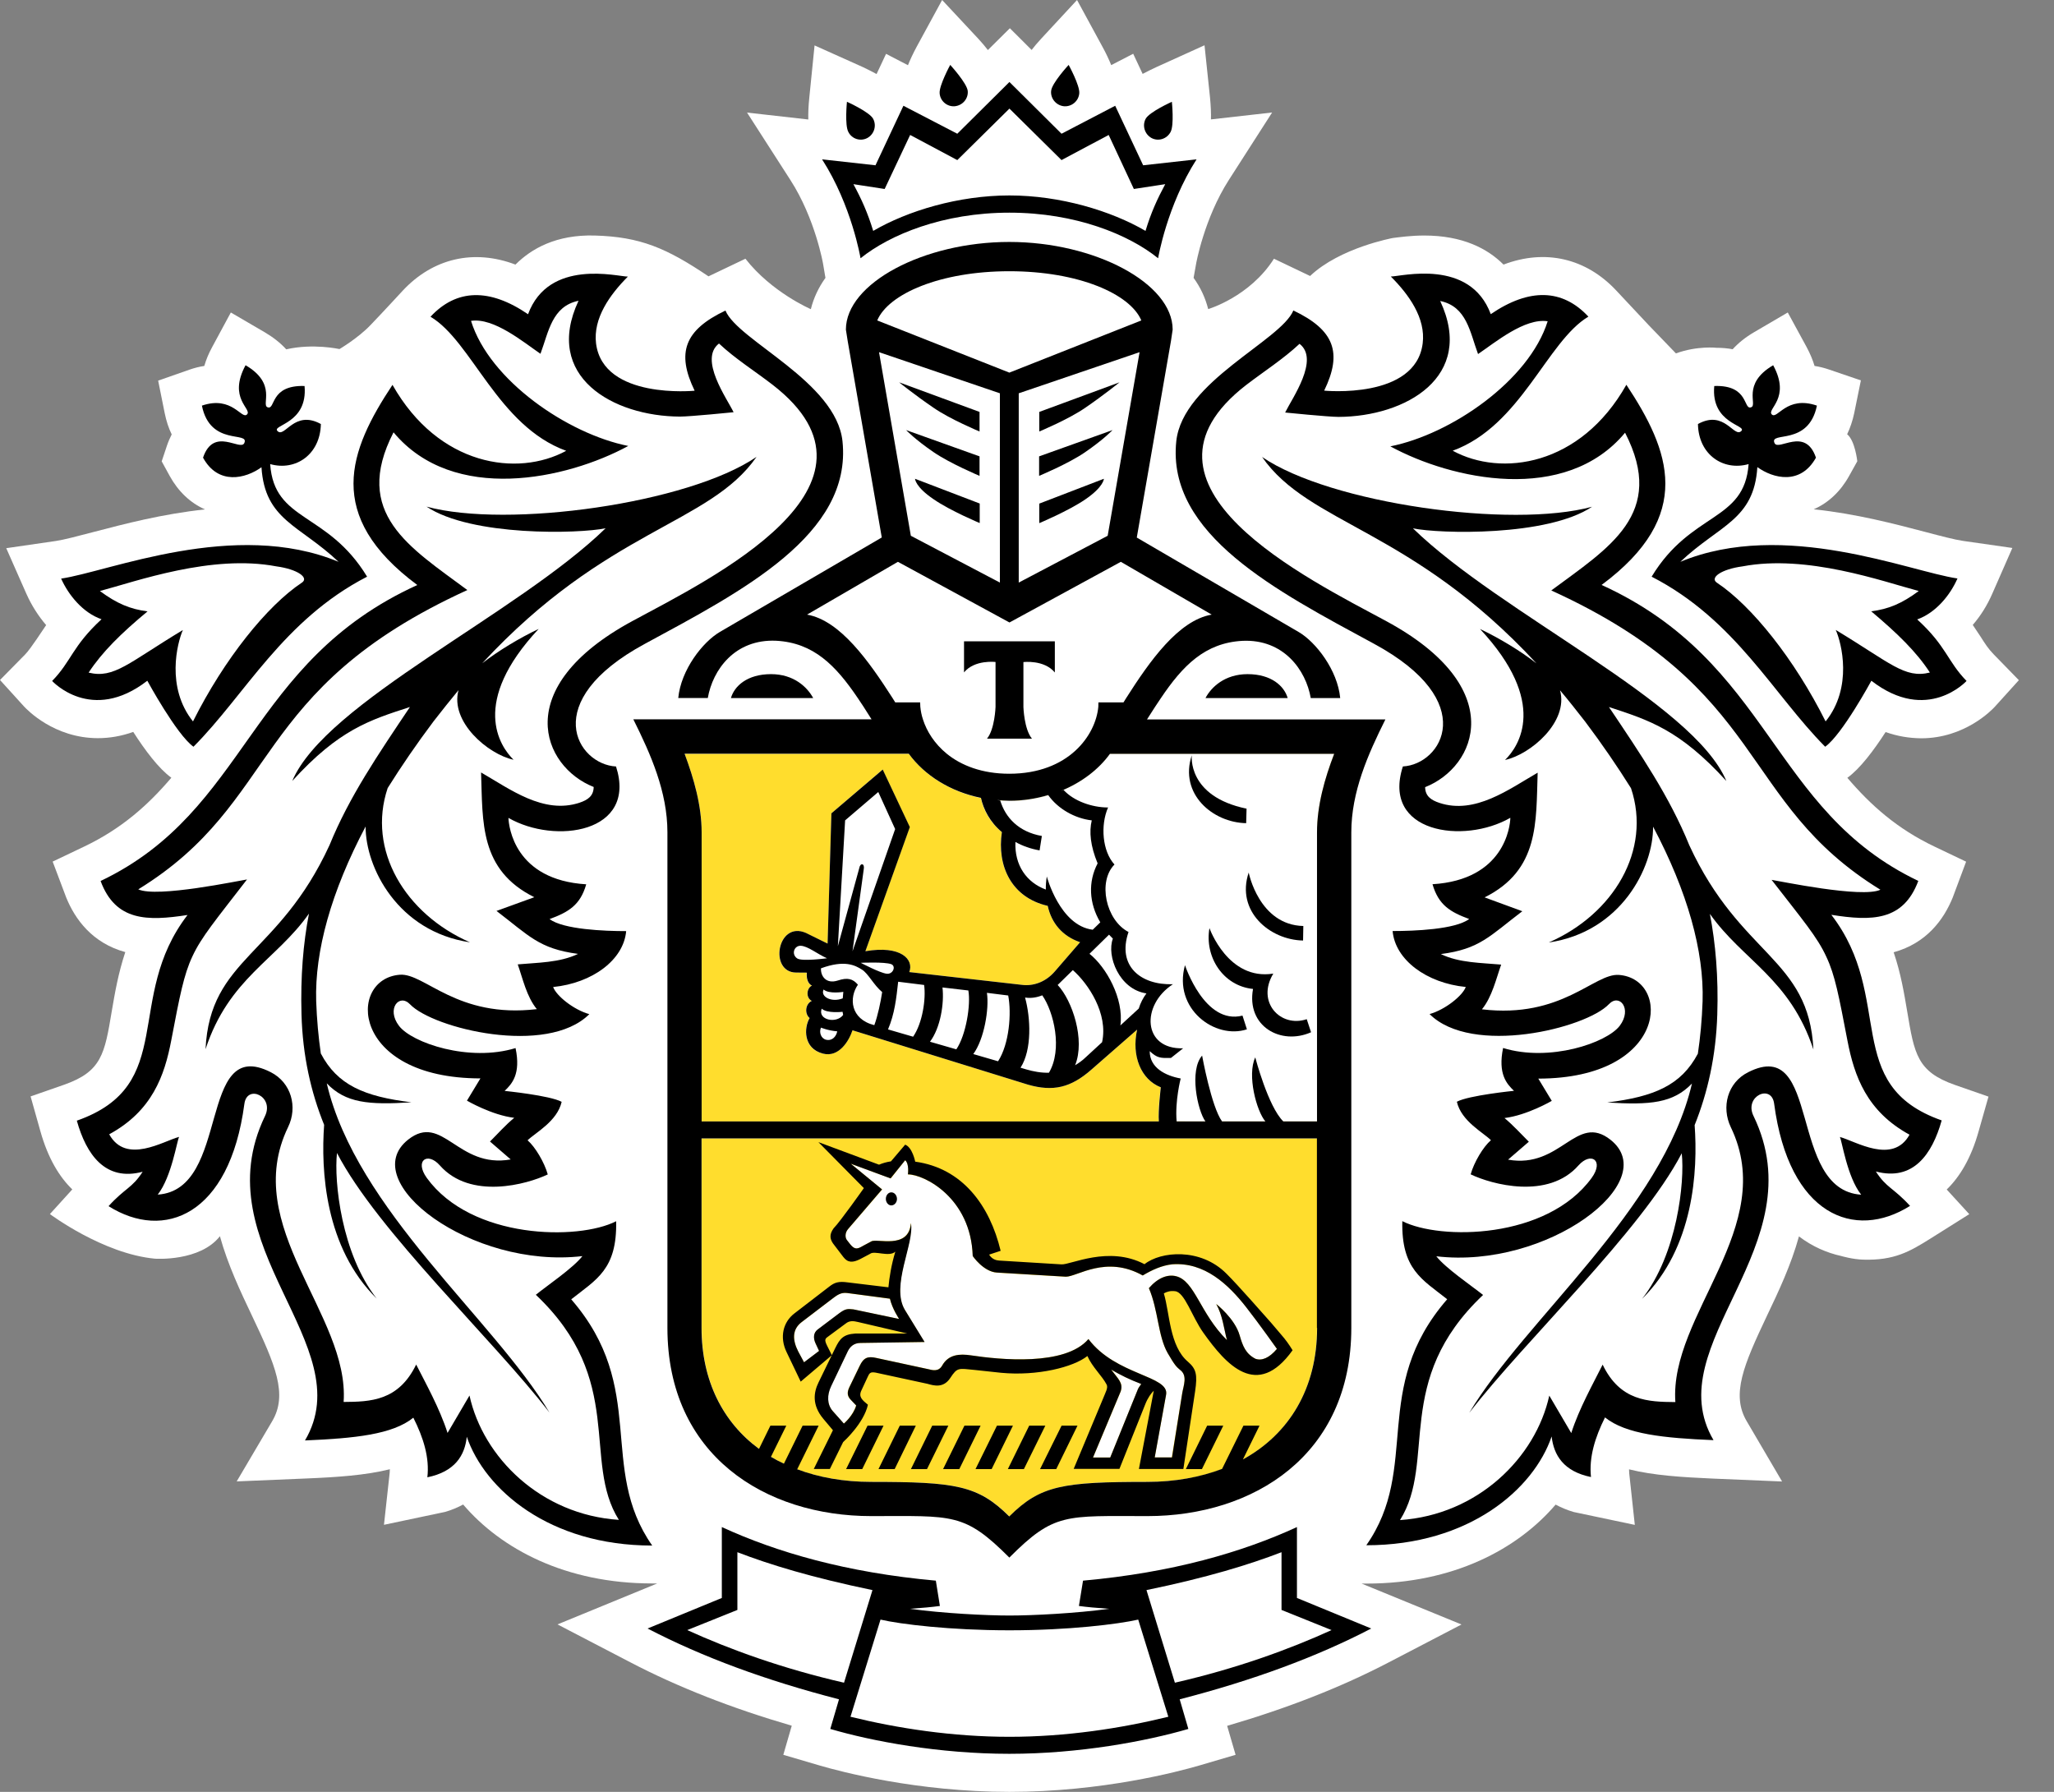 <svg width="47" height="41" viewBox="0 0 47 41" fill="none" xmlns="http://www.w3.org/2000/svg">
<rect x="0" y="0" width="47" height="41" fill="#808080" stroke="none"/>
<path d="M45.622 14.974C45.496 14.846 45.423 14.729 45.319 14.566C45.264 14.483 45.206 14.395 45.141 14.299C45.321 14.091 45.472 13.85 45.587 13.586L46.047 12.538L44.916 12.376C44.725 12.348 44.417 12.267 44.057 12.172C43.364 11.99 42.473 11.755 41.502 11.653C41.834 11.508 42.115 11.246 42.312 10.89L42.499 10.554C42.499 10.554 42.449 10.084 42.267 9.936C42.336 9.791 42.391 9.63 42.428 9.455L42.581 8.704L41.857 8.457C41.745 8.418 41.632 8.39 41.521 8.373C41.48 8.236 41.42 8.091 41.337 7.937L40.908 7.15L40.134 7.603C39.941 7.716 39.779 7.846 39.647 7.991C39.532 7.969 39.408 7.958 39.278 7.958C39.278 7.958 38.836 7.908 38.349 8.086L37.724 7.438L36.985 6.649C36.294 5.909 35.358 5.69 34.404 6.054C34.04 5.69 33.472 5.389 32.59 5.389C32.291 5.389 32.029 5.426 31.875 5.445C31.875 5.445 30.661 5.666 29.978 6.315L29.151 5.92C28.596 6.794 27.646 7.072 27.646 7.072C27.581 6.816 27.471 6.577 27.312 6.358L27.367 6.05C27.367 6.041 27.553 4.998 28.121 4.114L29.109 2.574L27.709 2.732C27.713 2.594 27.707 2.429 27.688 2.234L27.562 1.036L26.465 1.533C26.344 1.587 26.242 1.642 26.146 1.691L25.93 1.23L25.427 1.49C25.377 1.366 25.312 1.225 25.223 1.063L24.645 0L23.823 0.887C23.739 0.978 23.667 1.063 23.606 1.143L23.108 0.646L22.605 1.145C22.542 1.065 22.473 0.98 22.388 0.889L21.558 0L20.977 1.067C20.889 1.23 20.826 1.368 20.776 1.492L20.275 1.232L20.058 1.694C19.963 1.644 19.861 1.589 19.74 1.533L18.639 1.039L18.518 2.24C18.498 2.433 18.492 2.596 18.496 2.734L17.094 2.576L18.084 4.116C18.654 4.998 18.836 6.041 18.836 6.05L18.888 6.358C18.73 6.579 18.617 6.818 18.554 7.074C18.554 7.074 17.657 6.69 17.057 5.92L16.212 6.323C15.247 5.673 14.649 5.419 13.609 5.389C12.726 5.365 12.159 5.69 11.795 6.054C10.839 5.692 9.905 5.911 9.215 6.651C9.215 6.651 8.762 7.143 8.476 7.44C8.19 7.739 7.768 7.987 7.768 7.987C7.768 7.987 7.167 7.852 6.55 7.993C6.418 7.848 6.253 7.718 6.058 7.603L5.282 7.15L4.855 7.941C4.772 8.093 4.714 8.236 4.675 8.373C4.564 8.39 4.452 8.418 4.339 8.457L3.619 8.709L3.769 9.455C3.806 9.635 3.858 9.795 3.929 9.94C3.888 10.021 3.851 10.105 3.821 10.194L3.7 10.556L3.884 10.892C4.079 11.246 4.358 11.51 4.692 11.656C3.719 11.758 2.831 11.992 2.135 12.174C1.777 12.267 1.469 12.35 1.279 12.378L0.143 12.543L0.401 13.128L0.607 13.594C0.724 13.855 0.878 14.095 1.056 14.303C0.988 14.399 0.702 14.848 0.574 14.976L0 15.559L0.551 16.166C0.62 16.24 1.238 16.888 2.237 16.89C2.51 16.89 2.781 16.843 3.049 16.747C3.316 17.164 3.632 17.587 3.921 17.795C3.39 18.419 2.785 18.961 1.925 19.371L1.205 19.714L1.515 20.536C1.717 21.032 2.109 21.577 2.867 21.785C2.705 22.271 2.627 22.73 2.557 23.14C2.395 24.114 2.326 24.517 1.469 24.819L0.7 25.087L0.921 25.872C1.099 26.512 1.365 26.935 1.654 27.215L1.142 27.779C1.142 27.779 2.356 28.689 3.546 28.8C3.563 28.802 4.577 28.867 5.032 28.286C5.215 28.945 5.503 29.552 5.765 30.103C6.303 31.235 6.589 31.905 6.229 32.517L5.416 33.896L7.013 33.829C7.711 33.8 8.359 33.757 8.921 33.618C8.921 33.649 8.919 33.677 8.916 33.705L8.786 34.889L10.186 34.594C10.334 34.551 10.473 34.492 10.598 34.425C11.465 35.44 12.939 36.231 14.924 36.231H15.039L12.757 37.168L14.419 38.033C15.514 38.604 16.73 39.081 18.117 39.486L17.924 40.152L18.758 40.397C19.239 40.538 20.98 41 23.099 41C25.219 41 26.957 40.538 27.44 40.397L28.273 40.152L28.08 39.489C29.469 39.083 30.685 38.606 31.779 38.036L33.442 37.17L31.157 36.234H31.272C33.258 36.234 34.729 35.442 35.596 34.427C35.722 34.494 35.861 34.553 36.008 34.596L37.408 34.891L37.28 33.709C37.278 33.681 37.276 33.651 37.276 33.62C37.835 33.759 38.485 33.8 39.181 33.831L40.778 33.898L39.97 32.521C39.608 31.91 39.896 31.239 40.431 30.108C40.694 29.557 40.982 28.95 41.164 28.29C41.472 28.524 41.803 28.666 42.133 28.739C42.133 28.739 42.388 28.815 42.633 28.822C43.34 28.843 43.693 28.642 44.179 28.336L45.061 27.781L44.545 27.217C44.833 26.939 45.1 26.516 45.277 25.879L45.501 25.092L44.729 24.823C43.871 24.521 43.804 24.118 43.641 23.144C43.572 22.735 43.496 22.273 43.331 21.789C44.09 21.579 44.48 21.034 44.681 20.54L44.989 19.716L44.27 19.373C43.409 18.964 42.804 18.422 42.271 17.797C42.562 17.589 42.878 17.166 43.147 16.75C43.413 16.845 43.684 16.89 43.96 16.893C44.959 16.893 45.579 16.244 45.646 16.171L46.196 15.563L45.622 14.974Z" fill="white"/>
<path fill-rule="evenodd" clip-rule="evenodd" d="M16.056 25.66V19.046C16.056 18.43 15.879 17.814 15.666 17.248H20.796C21.266 17.894 22.12 18.328 23.1 18.328C24.075 18.328 24.929 17.894 25.402 17.248H30.532C30.315 17.816 30.139 18.43 30.139 19.046V25.66H16.056ZM23.098 34.698C22.38 33.984 21.869 33.906 19.936 33.906C17.625 33.906 16.056 32.551 16.056 30.385V26.048H30.137V30.385C30.137 32.551 28.57 33.906 26.256 33.906C24.325 33.904 23.813 33.984 23.098 34.698Z" fill="#FFDD2D"/>
<path d="M16.873 35.516V36.836L15.727 37.298C16.695 37.738 17.898 38.176 19.311 38.499L19.961 36.381C18.575 36.097 17.608 35.8 16.873 35.516Z" fill="white"/>
<path d="M23.098 37.305C21.743 37.305 20.603 37.164 20.148 37.06L19.461 39.282C20.54 39.547 21.804 39.742 23.098 39.742C24.387 39.742 25.651 39.549 26.735 39.282L26.045 37.06C25.59 37.166 24.454 37.305 23.098 37.305Z" fill="white"/>
<path d="M29.321 35.516C28.584 35.8 27.62 36.095 26.232 36.383L26.885 38.502C28.3 38.178 29.499 37.74 30.467 37.3L29.323 36.838V35.516H29.321Z" fill="white"/>
<path d="M14.47 14.21C16.265 13.241 20.651 11.107 17.678 8.806C17.273 8.494 16.826 8.212 16.451 7.863C15.987 8.221 16.625 9.11 16.785 9.435C16.785 9.435 15.794 9.535 15.558 9.535C14.028 9.528 12.424 8.622 13.237 6.885C12.628 7.011 12.554 7.596 12.368 8.097C11.978 7.832 11.3 7.264 10.777 7.345C11.202 8.704 12.99 9.929 14.377 10.207C12.975 10.97 10.374 11.538 9.007 9.895C8.046 11.753 9.384 12.529 10.695 13.503C5.704 15.782 6.44 18.339 3.166 20.351C3.59 20.551 5.485 20.15 5.654 20.126C4.943 21.047 4.611 21.438 4.403 21.887C4.204 22.307 4.115 22.782 3.918 23.806C3.764 24.614 3.482 25.421 2.498 25.957C2.884 26.655 3.74 26.109 4.098 26.015C4.05 26.089 3.928 26.93 3.608 27.336C5.29 27.227 4.511 23.68 6.193 24.534C6.668 24.773 6.811 25.332 6.592 25.79C5.487 28.071 7.999 30.081 7.862 32.081C8.48 32.076 9.119 32.059 9.522 31.224C9.733 31.64 10.058 32.226 10.24 32.79L10.742 31.933C11.052 33.351 12.374 34.661 14.16 34.778C13.309 33.429 14.329 31.588 12.26 29.63C12.518 29.422 13.114 29.021 13.326 28.748C10.786 29.047 8.135 27.037 9.338 26.083C10.125 25.46 10.469 26.753 11.683 26.536L11.209 26.126C11.375 25.961 11.566 25.747 11.763 25.584C11.248 25.521 10.684 25.191 10.684 25.191L10.992 24.682C8.016 24.677 7.94 22.401 9.149 22.309C9.717 22.268 10.452 23.316 12.283 23.096C12.049 22.815 11.956 22.387 11.846 22.073C12.288 22.032 12.808 22.036 13.226 21.832C12.331 21.717 12.106 21.416 11.36 20.852L12.225 20.536C10.97 19.909 11.046 18.818 11.007 17.682C11.664 18.059 12.435 18.645 13.259 18.373C13.454 18.308 13.579 18.217 13.584 18.014C12.409 17.543 11.655 15.732 14.47 14.21ZM12.327 14.388C10.755 16.068 11.436 17.075 11.752 17.385C11.167 17.259 10.294 16.513 10.493 15.791C10.307 16.014 10.116 16.257 9.921 16.506C9.531 17.027 9.182 17.537 8.872 18.031C8.395 19.449 9.269 20.913 10.755 21.561C9.104 21.318 8.363 19.848 8.367 18.911C7.578 20.403 7.201 21.765 7.236 22.908C7.251 23.333 7.288 23.73 7.344 24.105C7.724 24.825 8.333 25.09 9.418 25.222C8.432 25.285 7.91 25.239 7.481 24.788C8.153 27.679 11.295 30.181 12.574 32.324C11.293 30.658 8.642 28.177 7.715 26.384C7.643 27.032 7.817 28.694 8.623 29.715C7.435 28.546 7.342 26.776 7.42 25.74C7.119 24.994 6.928 24.161 6.902 23.214C6.878 22.342 6.939 21.585 7.071 20.906C6.321 21.973 5.238 22.385 4.704 24.009C4.808 21.915 6.371 21.882 7.541 19.338C7.994 18.226 8.653 17.265 9.381 16.177C8.456 16.48 7.762 16.697 6.692 17.87C7.452 16.07 11.848 14.047 13.861 12.089C13.257 12.217 10.788 12.28 9.763 11.595C11.62 12.098 15.753 11.523 17.314 10.456C16.237 12.007 13.892 12.096 11.037 15.179C11.401 14.889 11.887 14.596 12.327 14.388Z" fill="white"/>
<path d="M42.274 23.806C42.077 22.783 41.99 22.308 41.79 21.887C41.584 21.438 41.251 21.048 40.538 20.126C40.707 20.15 42.605 20.551 43.028 20.352C39.753 18.34 40.49 15.783 35.496 13.504C36.808 12.53 38.145 11.754 37.185 9.893C35.817 11.539 33.217 10.971 31.814 10.205C33.203 9.928 34.989 8.705 35.414 7.343C34.89 7.263 34.211 7.831 33.821 8.093C33.635 7.592 33.563 7.007 32.954 6.879C33.767 8.618 32.161 9.524 30.629 9.531C30.395 9.531 29.406 9.431 29.406 9.431C29.564 9.106 30.202 8.217 29.736 7.859C29.361 8.21 28.919 8.49 28.511 8.802C25.535 11.103 29.927 13.239 31.721 14.206C34.532 15.729 33.784 17.539 32.608 18.003C32.612 18.207 32.737 18.298 32.935 18.363C33.754 18.637 34.53 18.051 35.182 17.672C35.145 18.808 35.223 19.901 33.969 20.525L34.831 20.842C34.086 21.406 33.862 21.707 32.967 21.822C33.383 22.026 33.908 22.022 34.348 22.063C34.235 22.377 34.138 22.804 33.908 23.086C35.741 23.303 36.478 22.258 37.042 22.299C38.247 22.39 38.175 24.667 35.197 24.672L35.505 25.181C35.505 25.181 34.942 25.511 34.424 25.574C34.621 25.734 34.814 25.951 34.981 26.116L34.506 26.526C35.718 26.742 36.064 25.45 36.851 26.072C38.054 27.026 35.405 29.037 32.863 28.738C33.078 29.011 33.674 29.414 33.932 29.622C31.86 31.578 32.878 33.421 32.031 34.772C33.812 34.653 35.135 33.343 35.449 31.925L35.952 32.782C36.131 32.218 36.461 31.632 36.667 31.216C37.068 32.051 37.712 32.068 38.331 32.073C38.19 30.073 40.7 28.063 39.599 25.782C39.378 25.326 39.521 24.767 39.996 24.526C41.682 23.672 40.9 27.22 42.584 27.328C42.261 26.922 42.142 26.081 42.096 26.007C42.451 26.101 43.305 26.647 43.691 25.947C42.714 25.422 42.432 24.615 42.274 23.806ZM39.125 20.905C39.257 21.586 39.324 22.34 39.294 23.212C39.265 24.16 39.077 24.992 38.776 25.738C38.851 26.775 38.761 28.544 37.573 29.713C38.377 28.69 38.552 27.031 38.481 26.383C37.549 28.176 34.901 30.657 33.617 32.322C34.898 30.18 38.041 27.675 38.715 24.786C38.281 25.235 37.764 25.283 36.775 25.22C37.859 25.088 38.468 24.823 38.847 24.103C38.903 23.73 38.94 23.331 38.955 22.906C38.992 21.764 38.613 20.402 37.824 18.91C37.831 19.847 37.089 21.317 35.436 21.56C36.918 20.909 37.794 19.445 37.319 18.029C37.011 17.535 36.665 17.023 36.27 16.505C36.075 16.256 35.884 16.013 35.696 15.789C35.895 16.511 35.022 17.257 34.437 17.383C34.755 17.073 35.434 16.067 33.864 14.386C34.304 14.595 34.79 14.887 35.156 15.173C32.302 12.09 29.959 12.003 28.878 10.45C30.44 11.517 34.573 12.094 36.428 11.589C35.405 12.274 32.935 12.211 32.33 12.083C34.343 14.041 38.743 16.065 39.502 17.865C38.431 16.691 37.735 16.475 36.814 16.171C37.544 17.262 38.199 18.22 38.652 19.333C39.825 21.876 41.389 21.907 41.491 24.004C40.958 22.384 39.877 21.972 39.125 20.905Z" fill="white"/>
<path d="M25.398 17.246C24.928 17.892 24.072 18.326 23.099 18.326C22.871 18.326 22.652 18.3 22.444 18.261C22.503 18.528 22.639 18.803 22.923 19.039C22.808 19.814 23.142 20.538 23.972 20.727C24.061 21.121 24.304 21.418 24.716 21.559L24.137 22.227C23.914 22.483 23.623 22.565 23.389 22.535L20.806 22.242C20.918 21.956 20.619 21.624 19.8 21.765L20.814 18.924L20.197 17.608L19.024 18.61L18.938 21.59L18.433 21.345C17.782 21.063 17.589 22.249 18.209 22.253L18.459 22.255C18.441 22.377 18.48 22.511 18.578 22.555C18.461 22.602 18.426 22.821 18.571 22.899C18.424 22.971 18.402 23.197 18.521 23.294C18.393 23.513 18.37 23.988 18.823 24.107C19.195 24.205 19.43 23.806 19.505 23.574L23.526 24.819C24.091 24.981 24.499 24.89 24.971 24.476L26.02 23.559C25.888 24.159 26.103 24.699 26.56 24.879C26.56 24.879 26.488 25.43 26.517 25.658L27.923 25.66H30.138V19.046C30.138 18.43 30.314 17.814 30.53 17.246H27.923H25.398Z" fill="white"/>
<path d="M19.378 28.375L19.456 28.472C19.565 28.607 19.63 28.574 19.753 28.503L19.935 28.405C20.05 28.318 20.798 28.605 20.839 27.982C20.922 28.446 20.369 29.424 20.703 29.971L21.151 30.706L19.686 30.728C19.526 30.728 19.441 30.825 19.398 30.912L19.014 31.708C18.915 31.918 18.921 32.135 19.047 32.28L19.307 32.573C19.307 32.573 19.519 32.393 19.588 32.157L19.474 32.037C19.378 31.946 19.378 31.86 19.43 31.747L19.667 31.257C19.758 31.064 19.851 31.023 20.059 31.072L21.244 31.328C21.331 31.35 21.472 31.391 21.556 31.246C21.702 30.988 21.957 30.97 22.218 31.012C22.868 31.109 24.37 31.265 24.905 30.639C25.534 31.474 26.762 31.474 26.682 31.912L26.422 33.347H26.812L27.051 31.879C27.077 31.708 27.183 31.474 26.999 31.341C26.923 31.283 26.888 31.252 26.717 30.957C26.494 30.567 26.505 29.982 26.29 29.476C26.494 29.236 26.715 29.153 26.908 29.199C27.341 29.305 27.458 30.053 28.074 30.662C28.004 30.391 27.974 30.094 27.829 29.836C27.829 29.836 28.256 30.168 28.366 30.556C28.436 30.799 28.507 30.977 28.726 31.09C28.871 31.142 29.045 31.072 29.218 30.864C29.218 30.864 28.813 30.287 28.516 29.91C28.108 29.392 27.564 28.871 26.823 28.932C26.589 28.952 26.364 29.058 26.149 29.186C25.306 28.713 24.651 29.214 24.391 29.214L22.814 29.121C22.504 29.101 22.259 28.741 22.259 28.741C22.22 27.405 21.147 26.874 20.776 26.874C20.776 26.874 20.811 26.633 20.713 26.549L20.384 26.963L19.469 26.629L20.187 27.217L19.409 28.121C19.329 28.21 19.339 28.327 19.378 28.375Z" fill="white"/>
<path d="M18.345 30.251C18.123 30.422 18.134 30.66 18.267 30.927L18.399 31.174L18.743 30.912L18.665 30.743C18.609 30.624 18.611 30.502 18.709 30.426L19.203 30.053C19.342 29.951 19.385 29.941 19.532 29.962L20.575 30.181C20.575 30.181 20.416 29.951 20.364 29.717L19.383 29.587C19.244 29.57 19.16 29.628 19.038 29.721L18.345 30.251Z" fill="white"/>
<path d="M25.012 33.347H25.406L26.039 31.788C26.061 31.734 26.091 31.71 26.115 31.664C25.831 31.552 25.664 31.474 25.428 31.337C25.586 31.549 25.71 31.64 25.645 31.838L25.012 33.347Z" fill="white"/>
<path d="M25.346 12.259L26.076 8.059L23.309 9V13.33L25.346 12.259ZM23.777 9.425L25.612 8.748C25.612 8.748 25.255 9.039 24.828 9.331C24.449 9.594 23.777 9.874 23.777 9.874V9.425ZM23.777 10.442L25.456 9.841C25.456 9.841 25.255 10.054 24.83 10.346C24.451 10.607 23.779 10.886 23.779 10.886V10.442H23.777ZM23.777 11.522L25.255 10.954C25.255 10.954 25.255 11.133 24.828 11.424C24.449 11.687 23.777 11.966 23.777 11.966V11.522Z" fill="white"/>
<path d="M20.422 15.973L20.483 16.07H21.053L21.059 16.17C21.066 16.266 21.088 16.363 21.12 16.463C21.209 16.734 21.384 17.018 21.666 17.248C21.994 17.513 22.466 17.703 23.095 17.703C24.458 17.703 25.073 16.821 25.132 16.17L25.136 16.07H25.708L25.769 15.973C26.306 15.132 26.963 14.197 27.726 14.062L25.645 12.854L23.095 14.242L20.541 12.854L18.463 14.062C19.226 14.195 19.883 15.132 20.422 15.973Z" fill="white"/>
<path d="M22.881 13.33V9L20.117 8.059L20.843 12.259L22.881 13.33ZM22.415 11.971C22.415 11.971 21.743 11.689 21.363 11.428C20.936 11.138 20.936 10.956 20.936 10.956L22.417 11.524V11.971H22.415ZM22.415 9.425V9.874C22.415 9.874 21.743 9.594 21.363 9.331C20.934 9.039 20.574 8.748 20.574 8.748L22.415 9.425ZM22.415 10.442V10.889C22.415 10.889 21.743 10.609 21.363 10.348C20.934 10.056 20.735 9.843 20.735 9.843L22.415 10.442Z" fill="white"/>
<path d="M23.098 6.206C21.518 6.206 20.332 6.724 20.074 7.332L23.098 8.526L26.117 7.332C25.861 6.724 24.678 6.206 23.098 6.206Z" fill="white"/>
<path d="M23.097 4.472C24.261 4.472 25.427 4.825 26.211 5.283C26.339 4.86 26.476 4.558 26.662 4.214L25.947 4.324L25.368 3.088L24.287 3.663L23.097 2.485L21.905 3.663L20.826 3.088L20.243 4.324L19.527 4.214C19.714 4.558 19.848 4.86 19.98 5.283C20.767 4.825 21.929 4.472 23.097 4.472Z" fill="white"/>
<path d="M42.819 13.991C43.209 13.941 43.524 13.811 43.907 13.525C43.081 13.306 41.352 12.679 39.876 12.961C39.388 13.026 39.117 13.224 39.291 13.336C40.084 13.863 41.064 15.084 41.777 16.509C42.403 15.73 42.141 14.709 42.009 14.416C43.257 15.169 43.584 15.535 44.163 15.392C43.853 14.917 43.417 14.49 42.819 13.991Z" fill="white"/>
<path d="M4.417 16.507C5.13 15.082 6.11 13.862 6.906 13.335C7.083 13.222 6.808 13.024 6.325 12.96C4.847 12.68 3.113 13.304 2.287 13.523C2.675 13.81 2.983 13.94 3.377 13.989C2.777 14.491 2.341 14.915 2.031 15.39C2.614 15.534 2.939 15.167 4.186 14.415C4.058 14.71 3.793 15.729 4.417 16.507Z" fill="white"/>
<path fill-rule="evenodd" clip-rule="evenodd" d="M13.071 29.73C13.646 29.274 14.122 29.047 14.099 27.943C13.236 28.385 10.789 28.361 9.766 26.952C9.478 26.551 9.786 26.349 10.065 26.666C10.765 27.459 12.061 27.099 12.534 26.872C12.458 26.599 12.248 26.243 12.072 26.091C12.25 25.918 12.751 25.657 12.852 25.211C12.586 25.065 11.547 24.961 11.547 24.961C11.714 24.801 11.922 24.577 11.797 23.981C10.737 24.306 9.426 23.864 9.129 23.471C8.836 23.085 9.135 22.723 9.382 22.979C9.911 23.534 12.516 24.17 13.485 23.205C13.125 23.105 12.729 22.784 12.657 22.584C13.555 22.494 14.27 21.964 14.328 21.305C13.832 21.305 12.896 21.268 12.575 21.03C13.004 20.871 13.277 20.715 13.414 20.234C11.773 20.134 11.643 18.915 11.634 18.714C12.703 19.329 14.584 19.056 14.096 17.538C13.208 17.491 12.313 16.053 14.755 14.732C16.977 13.529 19.502 12.232 19.278 10.096C19.133 8.73 16.886 7.797 16.6 7.106C15.661 7.552 15.473 8.071 15.895 8.94C15.895 8.94 13.804 9.148 13.639 7.86C13.568 7.284 13.953 6.744 14.367 6.329C14.133 6.329 12.557 5.907 12.083 7.19C11.201 6.587 10.444 6.609 9.851 7.247C10.8 7.81 11.387 9.745 12.956 10.315C11.84 10.92 10.035 10.666 8.981 8.806C7.984 10.309 7.41 11.796 9.549 13.386C5.659 15.157 5.687 18.545 2.302 20.158C2.644 21.079 3.368 21.079 4.291 20.936C2.828 22.838 4.075 24.829 1.758 25.642C1.975 26.418 2.41 27.039 3.264 26.811C3.021 27.19 2.861 27.182 2.484 27.598C3.75 28.396 5.252 27.819 5.592 25.258C5.652 24.801 6.281 25.087 6.064 25.536C4.621 28.522 8.271 30.768 6.979 32.959C8.117 32.911 8.986 32.822 9.458 32.438C9.69 32.898 9.831 33.353 9.779 33.802C10.408 33.674 10.637 33.303 10.681 32.874C11.092 34.078 12.566 35.364 14.924 35.364C13.674 33.577 14.838 31.766 13.071 29.73ZM10.743 31.931L10.241 32.787C10.061 32.224 9.734 31.638 9.523 31.222C9.118 32.056 8.479 32.074 7.863 32.078C8 30.079 5.488 28.069 6.593 25.787C6.814 25.332 6.669 24.773 6.194 24.532C4.51 23.677 5.29 27.225 3.609 27.334C3.929 26.928 4.051 26.087 4.099 26.013C3.741 26.106 2.885 26.653 2.499 25.954C3.483 25.419 3.765 24.612 3.919 23.803C4.114 22.78 4.205 22.305 4.402 21.884C4.61 21.435 4.942 21.045 5.652 20.123C5.483 20.147 3.591 20.548 3.164 20.349C6.439 18.336 5.702 15.78 10.694 13.501C9.385 12.527 8.047 11.751 9.005 9.892C10.373 11.536 12.972 10.968 14.376 10.204C12.989 9.927 11.201 8.704 10.778 7.342C11.3 7.262 11.979 7.83 12.367 8.095C12.555 7.591 12.629 7.008 13.238 6.882C12.425 8.619 14.029 9.526 15.559 9.532C15.798 9.532 16.786 9.432 16.786 9.432C16.628 9.107 15.988 8.218 16.452 7.86C16.827 8.212 17.274 8.491 17.679 8.804C20.655 11.107 16.266 13.24 14.471 14.21C11.656 15.732 12.41 17.545 13.585 18.007C13.581 18.211 13.455 18.302 13.26 18.367C12.436 18.64 11.665 18.052 11.008 17.675C11.047 18.811 10.969 19.904 12.226 20.529L11.361 20.843C12.104 21.409 12.332 21.708 13.227 21.826C12.809 22.029 12.291 22.025 11.847 22.066C11.959 22.381 12.05 22.808 12.284 23.09C10.453 23.307 9.718 22.261 9.15 22.303C7.941 22.394 8.017 24.671 10.993 24.675L10.685 25.184C10.685 25.184 11.248 25.514 11.767 25.577C11.569 25.738 11.379 25.954 11.212 26.119L11.686 26.529C10.47 26.746 10.128 25.453 9.339 26.076C8.136 27.03 10.787 29.04 13.327 28.741C13.115 29.014 12.516 29.418 12.261 29.626C14.33 31.582 13.31 33.425 14.161 34.776C12.376 34.659 11.053 33.347 10.743 31.931Z" fill="black"/>
<path fill-rule="evenodd" clip-rule="evenodd" d="M7.477 24.788C7.909 25.237 8.429 25.285 9.415 25.222C8.329 25.089 7.72 24.825 7.341 24.105C7.287 23.732 7.25 23.333 7.235 22.908C7.2 21.765 7.577 20.403 8.366 18.911C8.362 19.846 9.101 21.316 10.754 21.561C9.268 20.911 8.394 19.447 8.871 18.031C9.181 17.536 9.53 17.025 9.92 16.506C10.115 16.257 10.306 16.014 10.492 15.791C10.293 16.513 11.166 17.259 11.751 17.384C11.435 17.074 10.754 16.07 12.326 14.39C11.888 14.598 11.402 14.891 11.034 15.177C13.886 12.093 16.233 12.007 17.311 10.454C15.75 11.521 11.617 12.098 9.76 11.592C10.785 12.278 13.253 12.215 13.858 12.087C11.847 14.045 7.451 16.068 6.688 17.868C7.759 16.693 8.453 16.478 9.38 16.177C8.65 17.267 7.993 18.226 7.54 19.338C6.37 21.88 4.805 21.913 4.703 24.007C5.236 22.383 6.32 21.971 7.07 20.904C6.938 21.585 6.875 22.34 6.899 23.211C6.925 24.159 7.115 24.992 7.417 25.738C7.341 26.774 7.432 28.544 8.62 29.713C7.813 28.691 7.64 27.03 7.711 26.382C8.641 28.175 11.292 30.656 12.573 32.321C11.292 30.181 8.151 27.678 7.477 24.788Z" fill="black"/>
<path fill-rule="evenodd" clip-rule="evenodd" d="M36.816 16.177C37.737 16.48 38.432 16.695 39.503 17.87C38.745 16.07 34.343 14.047 32.331 12.089C32.936 12.215 35.407 12.28 36.43 11.595C34.575 12.1 30.442 11.523 28.879 10.456C29.958 12.009 32.303 12.095 35.158 15.179C34.791 14.893 34.306 14.6 33.866 14.392C35.435 16.073 34.757 17.079 34.438 17.389C35.023 17.263 35.897 16.517 35.697 15.795C35.886 16.018 36.077 16.261 36.272 16.511C36.664 17.031 37.011 17.541 37.321 18.035C37.797 19.453 36.922 20.917 35.439 21.565C37.093 21.323 37.834 19.85 37.826 18.915C38.617 20.407 38.994 21.769 38.959 22.912C38.944 23.337 38.907 23.734 38.851 24.109C38.469 24.829 37.86 25.093 36.777 25.226C37.765 25.287 38.283 25.241 38.716 24.792C38.042 27.683 34.902 30.185 33.619 32.328C34.902 30.662 37.548 28.181 38.482 26.388C38.554 27.037 38.38 28.698 37.574 29.719C38.762 28.55 38.853 26.781 38.777 25.744C39.076 24.998 39.265 24.165 39.295 23.218C39.323 22.346 39.256 21.589 39.126 20.91C39.878 21.977 40.959 22.389 41.495 24.014C41.393 21.917 39.828 21.884 38.656 19.343C38.201 18.224 37.546 17.265 36.816 16.177Z" fill="black"/>
<path fill-rule="evenodd" clip-rule="evenodd" d="M41.905 20.932C42.827 21.078 43.551 21.078 43.895 20.156C40.51 18.543 40.538 15.158 36.648 13.384C38.787 11.796 38.21 10.307 37.215 8.804C36.164 10.665 34.352 10.918 33.241 10.313C34.805 9.743 35.397 7.809 36.346 7.245C35.752 6.607 34.994 6.586 34.112 7.188C33.635 5.905 32.062 6.327 31.825 6.327C32.237 6.739 32.627 7.279 32.554 7.858C32.391 9.147 30.3 8.938 30.3 8.938C30.722 8.069 30.534 7.551 29.595 7.104C29.309 7.796 27.064 8.728 26.916 10.094C26.691 12.23 29.22 13.527 31.44 14.73C33.882 16.051 32.987 17.491 32.101 17.537C31.609 19.055 33.49 19.328 34.56 18.712C34.556 18.913 34.42 20.132 32.779 20.232C32.918 20.713 33.189 20.869 33.618 21.028C33.297 21.268 32.361 21.303 31.866 21.303C31.925 21.962 32.642 22.494 33.54 22.583C33.468 22.782 33.069 23.103 32.712 23.203C33.681 24.168 36.286 23.532 36.815 22.977C37.057 22.721 37.354 23.084 37.064 23.47C36.765 23.864 35.456 24.307 34.394 23.979C34.272 24.573 34.476 24.799 34.643 24.959C34.643 24.959 33.605 25.063 33.336 25.209C33.438 25.655 33.941 25.913 34.116 26.089C33.938 26.241 33.728 26.596 33.652 26.87C34.129 27.1 35.425 27.457 36.121 26.664C36.403 26.349 36.711 26.549 36.422 26.95C35.399 28.36 32.952 28.381 32.088 27.941C32.064 29.045 32.541 29.273 33.115 29.728C31.346 31.764 32.515 33.575 31.264 35.357C33.62 35.357 35.094 34.071 35.505 32.868C35.553 33.295 35.778 33.668 36.405 33.796C36.357 33.347 36.496 32.892 36.726 32.432C37.202 32.816 38.072 32.905 39.209 32.952C37.92 30.762 41.57 28.516 40.122 25.53C39.907 25.081 40.536 24.794 40.596 25.252C40.934 27.813 42.439 28.39 43.706 27.592C43.325 27.175 43.167 27.184 42.924 26.805C43.778 27.032 44.212 26.412 44.43 25.636C42.124 24.825 43.371 22.834 41.905 20.932ZM42.1 26.015C42.146 26.089 42.265 26.93 42.588 27.336C40.904 27.227 41.684 23.68 40.001 24.534C39.526 24.773 39.385 25.332 39.604 25.79C40.705 28.071 38.195 30.081 38.336 32.081C37.716 32.076 37.072 32.059 36.672 31.224C36.465 31.64 36.134 32.226 35.954 32.79L35.451 31.933C35.139 33.351 33.817 34.661 32.035 34.781C32.883 33.432 31.864 31.588 33.936 29.63C33.676 29.422 33.08 29.019 32.866 28.745C35.408 29.045 38.056 27.035 36.853 26.08C36.067 25.458 35.72 26.75 34.508 26.534L34.983 26.124C34.816 25.959 34.623 25.744 34.426 25.582C34.944 25.519 35.508 25.189 35.508 25.189L35.2 24.68C38.176 24.675 38.247 22.398 37.044 22.307C36.478 22.266 35.742 23.313 33.91 23.094C34.142 22.812 34.238 22.385 34.35 22.071C33.908 22.03 33.386 22.034 32.97 21.83C33.865 21.715 34.09 21.414 34.834 20.85L33.971 20.533C35.226 19.907 35.146 18.816 35.185 17.68C34.53 18.057 33.754 18.642 32.937 18.371C32.742 18.306 32.614 18.215 32.61 18.011C33.787 17.547 34.537 15.737 31.724 14.214C29.931 13.245 25.54 11.111 28.514 8.81C28.921 8.498 29.363 8.216 29.736 7.867C30.202 8.225 29.565 9.114 29.407 9.439C29.407 9.439 30.395 9.539 30.629 9.539C32.161 9.533 33.767 8.626 32.955 6.887C33.563 7.013 33.635 7.6 33.821 8.101C34.212 7.837 34.888 7.271 35.414 7.351C34.987 8.711 33.204 9.936 31.814 10.213C33.217 10.977 35.818 11.545 37.185 9.901C38.143 11.76 36.808 12.536 35.497 13.51C40.49 15.787 39.751 18.345 43.028 20.358C42.605 20.557 40.707 20.156 40.538 20.132C41.253 21.054 41.587 21.444 41.791 21.893C41.99 22.314 42.077 22.787 42.274 23.812C42.43 24.621 42.714 25.428 43.694 25.963C43.31 26.655 42.456 26.109 42.1 26.015Z" fill="black"/>
<path fill-rule="evenodd" clip-rule="evenodd" d="M18.322 31.613L19.035 31.008L18.926 30.791C18.848 30.635 18.89 30.626 18.972 30.565L19.349 30.286C19.436 30.214 19.527 30.223 19.633 30.249L20.762 30.513H19.57C19.295 30.53 19.215 30.637 19.115 30.841L19.033 31.008L18.727 31.637C18.623 31.853 18.569 32.142 18.842 32.467L19.059 32.725L18.621 33.612H18.989L19.293 32.996C19.317 32.974 19.765 32.565 19.86 32.142C19.73 32.035 19.639 31.962 19.711 31.814L19.848 31.519C19.893 31.422 19.908 31.383 20.038 31.407L21.222 31.663C21.369 31.704 21.586 31.769 21.744 31.53C21.907 31.283 21.928 31.309 22.305 31.346L22.91 31.411C23.736 31.489 24.561 31.283 24.882 31.027C24.995 31.283 25.218 31.48 25.322 31.68C25.361 31.754 25.296 31.858 25.246 31.988L24.568 33.61H25.615L26.206 32.131C26.261 31.99 26.341 31.877 26.401 31.821L26.061 33.612H27.078L27.346 31.84C27.405 31.446 27.37 31.32 27.182 31.157C26.759 30.799 26.768 30.049 26.631 29.594C26.703 29.553 26.787 29.531 26.887 29.544C27.108 29.563 27.275 30.129 27.535 30.494C28.055 31.224 28.764 32.031 29.577 30.895C29.498 30.765 29.414 30.648 29.314 30.535L29.087 30.268C28.955 30.121 28.326 29.401 28.064 29.143C27.468 28.542 26.553 28.633 26.189 28.926C25.363 28.492 24.492 28.948 24.286 28.93L22.864 28.843C22.799 28.839 22.702 28.817 22.633 28.707L22.897 28.62C22.65 27.59 22.028 26.729 20.942 26.58C20.942 26.58 20.879 26.254 20.712 26.191L20.387 26.573C20.296 26.586 20.196 26.614 20.114 26.649L18.727 26.133L19.767 27.185C19.767 27.185 19.228 27.95 19.074 28.106C18.972 28.249 18.981 28.36 19.096 28.497L19.297 28.761C19.401 28.898 19.516 28.893 19.683 28.809L19.91 28.689C20.01 28.607 20.344 28.77 20.487 28.64C20.396 28.939 20.35 29.227 20.329 29.455L19.395 29.342C19.191 29.314 19.098 29.342 18.974 29.44L18.177 30.053C17.916 30.253 17.836 30.598 17.997 30.934L18.322 31.613ZM26.037 31.788L25.404 33.35H25.01L25.643 31.838C25.708 31.643 25.584 31.552 25.426 31.339C25.66 31.472 25.829 31.558 26.113 31.667C26.089 31.71 26.059 31.734 26.037 31.788ZM19.934 28.407L19.754 28.503C19.629 28.575 19.566 28.607 19.457 28.473L19.379 28.373C19.34 28.325 19.327 28.21 19.408 28.119L20.183 27.215L19.468 26.627L20.378 26.963L20.712 26.547C20.81 26.63 20.775 26.87 20.775 26.87C21.143 26.87 22.216 27.404 22.258 28.739C22.258 28.739 22.5 29.097 22.81 29.117L24.39 29.212C24.652 29.212 25.307 28.713 26.148 29.184C26.36 29.056 26.588 28.954 26.822 28.928C27.563 28.874 28.109 29.39 28.515 29.91C28.811 30.288 29.219 30.864 29.219 30.864C29.043 31.073 28.872 31.142 28.727 31.09C28.508 30.977 28.437 30.802 28.367 30.557C28.257 30.168 27.83 29.837 27.83 29.837C27.975 30.097 28.005 30.392 28.075 30.663C27.457 30.051 27.34 29.305 26.909 29.201C26.718 29.154 26.495 29.236 26.289 29.474C26.506 29.98 26.495 30.565 26.718 30.958C26.887 31.25 26.924 31.276 27 31.342C27.182 31.472 27.08 31.708 27.052 31.879L26.818 33.347H26.423L26.683 31.912C26.763 31.474 25.535 31.474 24.906 30.639C24.371 31.266 22.869 31.11 22.219 31.012C21.956 30.973 21.701 30.99 21.558 31.248C21.473 31.394 21.332 31.35 21.245 31.329L20.06 31.073C19.852 31.025 19.761 31.066 19.67 31.257L19.433 31.747C19.381 31.862 19.384 31.947 19.479 32.04L19.592 32.159C19.525 32.393 19.31 32.573 19.31 32.573L19.052 32.283C18.926 32.135 18.92 31.923 19.02 31.715L19.403 30.912C19.449 30.823 19.531 30.728 19.692 30.728L21.157 30.706L20.708 29.975C20.374 29.427 20.929 28.449 20.844 27.987C20.799 28.605 20.051 28.323 19.934 28.407ZM18.343 30.251L19.037 29.722C19.16 29.628 19.243 29.568 19.384 29.585L20.363 29.715C20.418 29.949 20.574 30.179 20.574 30.179L19.531 29.96C19.384 29.943 19.34 29.949 19.202 30.049L18.707 30.422C18.61 30.498 18.606 30.619 18.662 30.739L18.742 30.91L18.398 31.17L18.265 30.923C18.131 30.661 18.122 30.42 18.343 30.251Z" fill="black"/>
<path fill-rule="evenodd" clip-rule="evenodd" d="M21.367 11.426C21.746 11.688 22.418 11.968 22.418 11.968V11.521L20.938 10.955C20.938 10.955 20.938 11.137 21.367 11.426Z" fill="black"/>
<path fill-rule="evenodd" clip-rule="evenodd" d="M22.414 10.888V10.442L20.734 9.841C20.734 9.841 20.934 10.053 21.363 10.346C21.742 10.606 22.414 10.888 22.414 10.888Z" fill="black"/>
<path fill-rule="evenodd" clip-rule="evenodd" d="M22.414 9.873V9.425L20.574 8.748C20.574 8.748 20.934 9.039 21.363 9.331C21.742 9.594 22.414 9.873 22.414 9.873Z" fill="black"/>
<path fill-rule="evenodd" clip-rule="evenodd" d="M27.584 15.973H29.465C29.387 15.7 29.095 15.425 28.546 15.425C28.026 15.425 27.714 15.724 27.584 15.973Z" fill="black"/>
<path fill-rule="evenodd" clip-rule="evenodd" d="M25.617 8.748L23.781 9.425V9.873C23.781 9.873 24.453 9.594 24.832 9.331C25.259 9.039 25.617 8.748 25.617 8.748Z" fill="black"/>
<path fill-rule="evenodd" clip-rule="evenodd" d="M25.259 10.955L23.781 11.523V11.97C23.781 11.97 24.453 11.688 24.832 11.428C25.259 11.137 25.259 10.955 25.259 10.955Z" fill="black"/>
<path fill-rule="evenodd" clip-rule="evenodd" d="M25.457 9.841L23.777 10.442V10.888C23.777 10.888 24.451 10.608 24.828 10.348C25.258 10.053 25.457 9.841 25.457 9.841Z" fill="black"/>
<path fill-rule="evenodd" clip-rule="evenodd" d="M17.643 15.425C17.095 15.425 16.803 15.7 16.725 15.973H18.608C18.474 15.724 18.166 15.425 17.643 15.425Z" fill="black"/>
<path fill-rule="evenodd" clip-rule="evenodd" d="M26.833 7.542C26.833 6.484 25.056 5.536 23.094 5.536C21.133 5.536 19.356 6.484 19.356 7.542L19.397 7.802L20.177 12.298L16.471 14.46C16.076 14.692 15.582 15.329 15.52 15.971H16.196C16.308 15.329 16.813 14.618 17.761 14.661C18.617 14.707 19.124 15.227 19.627 15.971L19.757 16.166L19.943 16.459H14.492C14.893 17.263 15.272 18.118 15.272 19.044V30.383C15.272 33.3 17.511 34.69 19.936 34.69C21.809 34.69 22.063 34.605 23.096 35.639C24.126 34.605 24.38 34.69 26.256 34.69C28.68 34.69 30.921 33.3 30.921 30.383V19.046C30.921 18.12 31.3 17.265 31.701 16.461H26.246L26.434 16.168L26.564 15.973C27.065 15.229 27.574 14.709 28.43 14.663C29.373 14.62 29.882 15.331 29.993 15.973H30.667C30.606 15.331 30.11 14.692 29.718 14.462L26.012 12.3L26.794 7.804L26.833 7.542ZM20.114 8.058L22.88 8.999V13.33L20.842 12.259L20.114 8.058ZM20.795 17.246C21.159 17.745 21.748 18.113 22.446 18.256C22.505 18.519 22.648 18.807 22.925 19.039C22.81 19.814 23.142 20.536 23.974 20.727C24.061 21.121 24.306 21.418 24.715 21.559L24.137 22.227C23.916 22.483 23.628 22.565 23.389 22.535L20.806 22.242C20.918 21.956 20.619 21.624 19.802 21.765L20.819 18.924L20.199 17.608L19.024 18.61L18.937 21.59L18.439 21.345C17.782 21.063 17.591 22.249 18.216 22.253L18.463 22.255C18.448 22.377 18.484 22.511 18.58 22.552C18.463 22.602 18.428 22.823 18.575 22.902C18.426 22.971 18.406 23.196 18.526 23.294C18.395 23.513 18.376 23.988 18.829 24.107C19.2 24.205 19.431 23.806 19.507 23.574L23.526 24.819C24.096 24.981 24.499 24.89 24.971 24.476L26.02 23.559C25.888 24.159 26.105 24.699 26.562 24.879C26.562 24.879 26.497 25.419 26.517 25.66H16.055V19.046C16.055 18.43 15.877 17.814 15.665 17.246H20.795ZM25.116 19.755C24.895 20.178 24.917 20.664 25.177 21.104L25.004 21.273C24.25 21.18 23.953 20.054 23.953 20.054C23.937 20.156 23.929 20.254 23.931 20.354C23.491 20.191 23.213 19.801 23.235 19.265C23.402 19.358 23.588 19.423 23.788 19.458L23.84 19.128C23.313 19.037 23.005 18.708 22.888 18.317C22.862 18.315 22.841 18.309 22.817 18.306C22.91 18.313 23.003 18.322 23.099 18.322C23.411 18.322 23.708 18.274 23.985 18.192C24.204 18.504 24.592 18.727 24.982 18.771C24.919 19.031 24.95 19.354 25.116 19.755ZM26.233 22.73C26.157 22.832 26.096 22.949 26.057 23.077L25.637 23.463C25.721 22.847 25.307 22.121 24.93 21.824L25.377 21.386L25.465 21.477C25.316 21.869 25.608 22.639 26.233 22.73ZM24.202 22.537L24.549 22.197C24.9 22.505 25.363 23.192 25.218 23.847L24.841 24.194C24.763 24.27 24.683 24.324 24.601 24.374C24.837 23.791 24.536 22.893 24.202 22.537ZM23.456 22.826H23.467C23.593 22.845 23.727 22.823 23.849 22.774C24.113 23.151 24.319 24.01 24.002 24.545C23.823 24.55 23.647 24.517 23.482 24.469L23.352 24.43C23.619 24.016 23.582 23.283 23.456 22.826ZM22.583 22.717L23.07 22.778C23.148 23.183 23.096 23.884 22.838 24.283L22.271 24.118C22.52 23.78 22.637 23.084 22.583 22.717ZM21.566 22.594L22.158 22.663C22.216 22.988 22.106 23.68 21.883 24.01L21.28 23.836C21.521 23.517 21.608 22.956 21.566 22.594ZM19.172 22.435C18.896 22.524 18.775 22.325 18.786 22.156C19.325 21.958 19.566 22.086 19.724 22.186C19.869 22.277 19.991 22.537 20.186 22.7C20.153 22.921 20.086 23.242 20.006 23.457C19.453 23.316 19.425 22.828 19.631 22.531C19.516 22.396 19.395 22.361 19.172 22.435ZM18.786 23.513C18.786 23.513 18.95 23.582 19.158 23.598C19.135 23.713 19.046 23.821 18.905 23.791C18.788 23.765 18.736 23.621 18.786 23.513ZM18.242 21.93C18.105 21.839 18.166 21.64 18.318 21.64C18.484 21.644 18.705 21.832 18.924 21.926C18.924 21.926 18.35 22.004 18.242 21.93ZM18.803 23.079C18.922 23.194 19.28 23.151 19.28 23.151L19.293 23.223C19.137 23.431 18.703 23.337 18.803 23.079ZM19.284 22.843C19.028 22.945 18.766 22.806 18.846 22.641C18.966 22.75 19.297 22.695 19.297 22.695L19.284 22.843ZM19.661 19.866L19.172 21.65L19.338 18.771L20.097 18.122L20.483 18.97L19.507 21.767L19.765 19.885C19.789 19.751 19.683 19.735 19.661 19.866ZM19.696 22.03C19.696 22.03 20.242 22.004 20.396 22.062C20.509 22.11 20.433 22.301 20.285 22.279C20.132 22.26 19.696 22.03 19.696 22.03ZM20.552 22.463L21.146 22.537C21.191 22.862 21.107 23.413 20.894 23.721L20.32 23.554C20.472 23.192 20.509 22.852 20.552 22.463ZM30.138 30.385C30.138 31.764 29.501 32.812 28.441 33.393L28.82 32.621H28.452L27.964 33.61C27.459 33.8 26.887 33.907 26.254 33.907C24.321 33.907 23.809 33.985 23.094 34.698C22.377 33.985 21.866 33.907 19.934 33.907C19.306 33.907 18.734 33.805 18.231 33.614H18.244L18.732 32.621H18.365L17.938 33.49C17.836 33.443 17.737 33.391 17.641 33.334L17.992 32.621H17.628L17.368 33.152C16.54 32.543 16.053 31.589 16.053 30.385V26.048H30.134V30.385H30.138ZM30.53 17.246C30.311 17.814 30.136 18.43 30.136 19.046V25.66H29.366C29.017 25.322 28.723 24.194 28.723 24.194C28.532 24.599 28.751 25.421 28.955 25.66H27.964C27.719 25.328 27.507 24.153 27.507 24.153C27.21 24.491 27.399 25.404 27.583 25.66H26.924C26.883 25.189 27.017 24.677 27.017 24.677C26.672 24.615 26.306 24.433 26.308 24.051C26.482 24.213 26.553 24.211 26.794 24.207L27.073 23.986C26.146 24.016 26.103 22.997 26.839 22.52C26.105 22.544 25.556 22.106 25.823 21.325C25.301 21.054 25.116 20.169 25.502 19.781C25.223 19.477 25.177 18.881 25.355 18.476C24.984 18.476 24.568 18.328 24.336 18.074C24.319 18.083 24.297 18.09 24.278 18.096C24.741 17.907 25.134 17.613 25.398 17.248H30.53V17.246ZM27.726 14.063C26.963 14.195 26.306 15.13 25.769 15.973L25.708 16.071H25.134L25.132 16.171C25.073 16.821 24.455 17.704 23.094 17.704C22.466 17.704 21.991 17.511 21.666 17.248C21.384 17.018 21.206 16.734 21.12 16.463C21.087 16.366 21.068 16.266 21.059 16.171L21.055 16.071H20.485L20.424 15.973C19.884 15.132 19.228 14.197 18.467 14.063L20.546 12.855L23.099 14.243L25.647 12.855L27.726 14.063ZM25.346 12.259L23.311 13.33V8.999L26.076 8.058L25.346 12.259ZM23.096 8.526L20.073 7.332C20.329 6.724 21.514 6.206 23.096 6.206C24.676 6.206 25.86 6.724 26.116 7.332L23.096 8.526Z" fill="black"/>
<path fill-rule="evenodd" clip-rule="evenodd" d="M29.817 21.52L29.823 21.188C28.807 21.164 28.573 19.965 28.573 19.965C28.276 20.847 29.052 21.507 29.817 21.52Z" fill="black"/>
<path fill-rule="evenodd" clip-rule="evenodd" d="M28.532 23.552L28.431 23.238C27.564 23.459 27.115 22.084 27.115 22.084C26.838 23.084 27.804 23.791 28.532 23.552Z" fill="black"/>
<path fill-rule="evenodd" clip-rule="evenodd" d="M29.136 22.277C28.1 22.442 27.675 21.236 27.675 21.236C27.56 21.893 27.985 22.559 28.672 22.628C28.516 23.485 29.311 23.925 30 23.619L29.901 23.32C29.302 23.522 28.741 22.93 29.136 22.277Z" fill="black"/>
<path fill-rule="evenodd" clip-rule="evenodd" d="M28.515 18.835L28.524 18.503C27.156 18.221 27.271 17.28 27.271 17.28C26.976 18.167 27.752 18.822 28.515 18.835Z" fill="black"/>
<path fill-rule="evenodd" clip-rule="evenodd" d="M19.851 32.621L19.361 33.614H19.73L20.217 32.621H19.851Z" fill="black"/>
<path fill-rule="evenodd" clip-rule="evenodd" d="M20.589 32.621L20.102 33.614H20.472L20.956 32.621H20.589Z" fill="black"/>
<path fill-rule="evenodd" clip-rule="evenodd" d="M23.55 32.621L23.062 33.614H23.429L23.919 32.621H23.55Z" fill="black"/>
<path fill-rule="evenodd" clip-rule="evenodd" d="M24.291 32.621L23.799 33.614H24.169L24.655 32.621H24.291Z" fill="black"/>
<path fill-rule="evenodd" clip-rule="evenodd" d="M22.812 32.621L22.322 33.614H22.691L23.178 32.621H22.812Z" fill="black"/>
<path fill-rule="evenodd" clip-rule="evenodd" d="M27.135 33.614H27.503L27.991 32.621H27.622L27.135 33.614Z" fill="black"/>
<path fill-rule="evenodd" clip-rule="evenodd" d="M21.331 32.621L20.844 33.614H21.212L21.7 32.621H21.331Z" fill="black"/>
<path fill-rule="evenodd" clip-rule="evenodd" d="M22.068 32.621L21.58 33.614H21.951L22.438 32.621H22.068Z" fill="black"/>
<path fill-rule="evenodd" clip-rule="evenodd" d="M20.395 27.282C20.328 27.282 20.27 27.347 20.27 27.432C20.27 27.514 20.328 27.581 20.395 27.581C20.465 27.581 20.525 27.514 20.525 27.432C20.523 27.347 20.465 27.282 20.395 27.282Z" fill="black"/>
<path fill-rule="evenodd" clip-rule="evenodd" d="M23.098 4.866C24.615 4.866 25.831 5.369 26.5 5.909C26.5 5.909 26.702 4.704 27.38 3.646L26.158 3.782L25.518 2.42L24.29 3.06L23.098 1.876L21.905 3.06L20.672 2.42L20.033 3.782L18.811 3.646C19.491 4.704 19.691 5.909 19.691 5.909C20.362 5.369 21.58 4.866 23.098 4.866ZM20.243 4.324L20.826 3.088L21.905 3.663L23.098 2.485L24.29 3.663L25.369 3.088L25.945 4.324L26.663 4.214C26.479 4.558 26.34 4.86 26.212 5.283C25.427 4.825 24.261 4.472 23.098 4.472C21.929 4.472 20.766 4.825 19.981 5.283C19.851 4.86 19.714 4.558 19.528 4.214L20.243 4.324Z" fill="black"/>
<path fill-rule="evenodd" clip-rule="evenodd" d="M24.345 2.431C24.523 2.446 24.681 2.312 24.696 2.136C24.713 1.958 24.453 1.485 24.453 1.485C24.453 1.485 24.065 1.904 24.052 2.082C24.035 2.255 24.169 2.413 24.345 2.431Z" fill="black"/>
<path fill-rule="evenodd" clip-rule="evenodd" d="M26.349 3.158C26.507 3.242 26.7 3.179 26.785 3.021C26.871 2.865 26.815 2.329 26.815 2.329C26.815 2.329 26.299 2.561 26.215 2.719C26.132 2.876 26.193 3.071 26.349 3.158Z" fill="black"/>
<path fill-rule="evenodd" clip-rule="evenodd" d="M21.847 2.431C22.027 2.413 22.16 2.257 22.144 2.082C22.127 1.904 21.743 1.485 21.743 1.485C21.743 1.485 21.485 1.96 21.501 2.136C21.514 2.312 21.672 2.446 21.847 2.431Z" fill="black"/>
<path fill-rule="evenodd" clip-rule="evenodd" d="M19.846 3.158C20.004 3.071 20.063 2.876 19.98 2.719C19.898 2.561 19.38 2.329 19.38 2.329C19.38 2.329 19.326 2.865 19.413 3.021C19.493 3.179 19.688 3.242 19.846 3.158Z" fill="black"/>
<path fill-rule="evenodd" clip-rule="evenodd" d="M43.87 14.173C44.297 14.021 44.627 13.614 44.791 13.236C43.706 13.08 40.821 11.868 38.45 12.855C39.338 12.011 40.136 11.903 40.212 10.688C40.58 10.953 41.202 11.103 41.553 10.472C41.308 9.75 40.691 10.335 40.604 10.136C40.483 9.858 41.382 10.22 41.575 9.281C40.875 9.04 40.667 9.613 40.541 9.481C40.426 9.355 40.985 9.114 40.574 8.357C39.845 8.785 40.225 9.264 40.071 9.318C39.884 9.392 40.032 8.804 39.226 8.832C39.145 9.698 39.982 9.726 39.845 9.862C39.678 10.029 39.462 9.366 38.853 9.702C38.864 10.4 39.429 10.784 40.012 10.619C39.917 11.946 38.699 11.699 37.793 13.195C39.713 14.18 40.582 15.897 41.764 17.086C42.154 16.808 42.821 15.576 42.821 15.576C44.1 16.567 44.999 15.581 44.999 15.581C44.559 15.13 44.542 14.787 43.87 14.173ZM42.006 14.414C42.138 14.707 42.401 15.728 41.774 16.507C41.061 15.082 40.082 13.861 39.288 13.334C39.115 13.221 39.384 13.024 39.874 12.959C41.35 12.679 43.081 13.304 43.905 13.523C43.521 13.809 43.209 13.939 42.817 13.987C43.415 14.49 43.853 14.915 44.16 15.388C43.582 15.533 43.255 15.166 42.006 14.414Z" fill="black"/>
<path fill-rule="evenodd" clip-rule="evenodd" d="M29.677 36.563V34.941C28.425 35.516 26.832 35.982 24.782 36.167L24.688 36.746C24.862 36.77 25.083 36.791 25.378 36.811C24.619 36.915 23.637 36.965 23.1 36.965C22.56 36.965 21.58 36.915 20.82 36.811C21.112 36.791 21.333 36.77 21.507 36.746L21.414 36.167C19.363 35.982 17.768 35.516 16.517 34.941V36.563L14.818 37.262C16.078 37.917 17.525 38.45 19.198 38.882L18.999 39.56C19.957 39.842 21.489 40.129 23.095 40.129C24.701 40.129 26.231 39.84 27.192 39.56L26.994 38.882C28.665 38.45 30.117 37.917 31.377 37.262L29.677 36.563ZM15.726 37.298L16.873 36.837V35.516C17.61 35.8 18.576 36.095 19.964 36.383L19.313 38.502C17.898 38.177 16.695 37.739 15.726 37.298ZM23.098 39.74C21.804 39.74 20.54 39.547 19.461 39.281L20.148 37.058C20.603 37.164 21.743 37.303 23.098 37.303C24.454 37.303 25.588 37.162 26.045 37.058L26.734 39.281C25.651 39.547 24.389 39.74 23.098 39.74ZM26.884 38.502L26.234 36.383C27.621 36.097 28.587 35.8 29.324 35.516V36.837L30.469 37.298C29.5 37.739 28.301 38.177 26.884 38.502Z" fill="black"/>
<path fill-rule="evenodd" clip-rule="evenodd" d="M3.371 15.576C3.371 15.576 4.039 16.808 4.427 17.086C5.61 15.899 6.482 14.182 8.4 13.195C7.492 11.699 6.274 11.951 6.182 10.619C6.766 10.784 7.329 10.398 7.342 9.702C6.731 9.366 6.514 10.034 6.349 9.862C6.213 9.721 7.047 9.698 6.969 8.832C6.163 8.806 6.31 9.392 6.122 9.318C5.97 9.264 6.349 8.782 5.619 8.357C5.209 9.116 5.771 9.355 5.654 9.481C5.53 9.613 5.318 9.043 4.62 9.281C4.808 10.22 5.712 9.858 5.591 10.136C5.504 10.335 4.889 9.75 4.646 10.472C4.993 11.105 5.617 10.955 5.983 10.691C6.061 11.907 6.856 12.009 7.747 12.855C5.374 11.868 2.489 13.08 1.399 13.239C1.566 13.614 1.896 14.021 2.323 14.169C1.651 14.789 1.633 15.132 1.193 15.581C1.193 15.581 2.091 16.567 3.371 15.576ZM2.028 15.39C2.338 14.917 2.773 14.49 3.376 13.989C2.981 13.939 2.671 13.809 2.286 13.523C3.111 13.304 4.845 12.677 6.323 12.959C6.809 13.024 7.082 13.221 6.904 13.334C6.111 13.861 5.129 15.082 4.416 16.507C3.792 15.728 4.056 14.709 4.184 14.416C2.938 15.166 2.613 15.533 2.028 15.39Z" fill="black"/>
<path fill-rule="evenodd" clip-rule="evenodd" d="M22.059 14.672V15.385C22.303 15.088 22.78 15.147 22.78 15.147V16.177C22.78 16.177 22.763 16.684 22.585 16.901H23.099H23.613C23.433 16.684 23.418 16.177 23.418 16.177V15.149C23.418 15.149 23.892 15.09 24.137 15.387V14.674H23.099H22.059V14.672Z" fill="black"/>
</svg>
